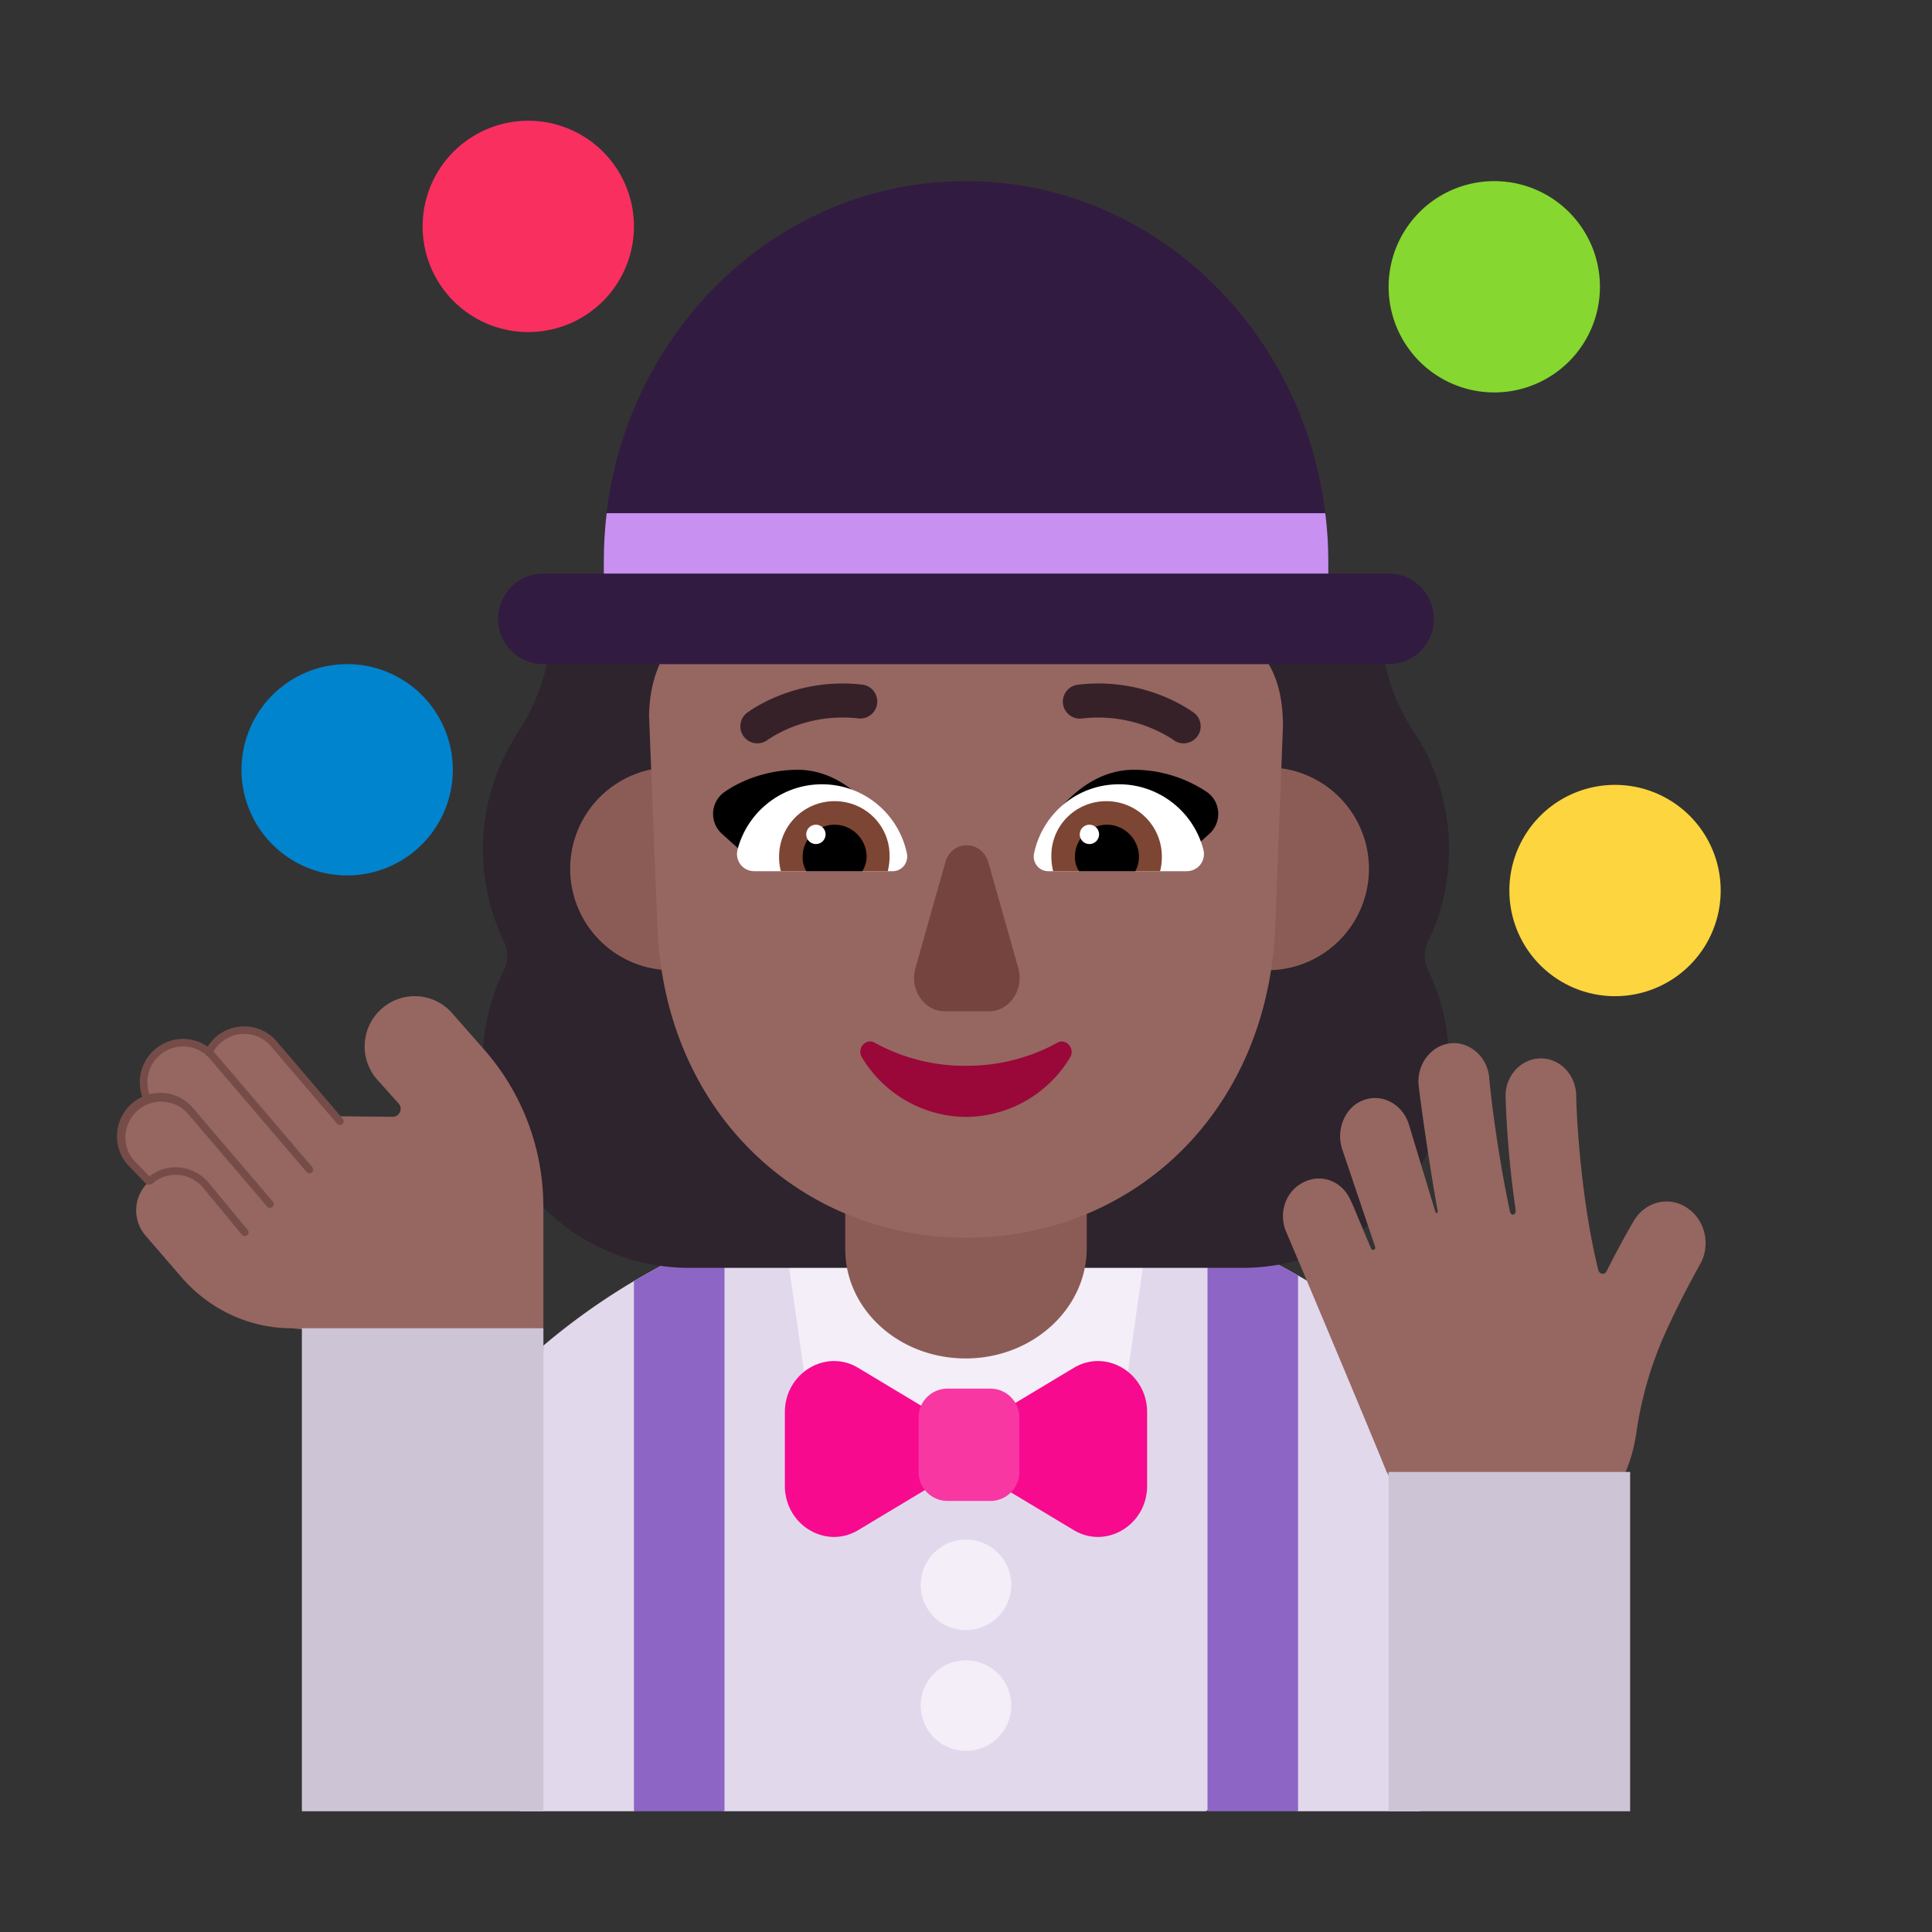 <svg xmlns="http://www.w3.org/2000/svg" width="32" height="32" fill="none"><rect width="100%" height="100%" fill="#333333" stroke="none"/><path fill="#FCD53F" d="M26.75 16.5a1.75 1.75 0 1 0 0-3.5 1.75 1.75 0 0 0 0 3.5Z"/><path fill="#0084CE" d="M5.75 14.5a1.75 1.75 0 1 0 0-3.5 1.75 1.75 0 0 0 0 3.5Z"/><path fill="#86D72F" d="M24.75 6.5a1.75 1.75 0 1 0 0-3.5 1.75 1.75 0 0 0 0 3.5Z"/><path fill="#F92F60" d="M8.75 5.5a1.75 1.75 0 1 0 0-3.5 1.75 1.75 0 0 0 0 3.5Z"/><path fill="#E1D8EC" d="M23.524 30v-7.39a10.949 10.949 0 0 0-14.92.03V30h1.9l.737-.432.736.432h7.995l.76-.432.759.432h2.034Z"/><path fill="#F3EEF8" d="m13.5 24-.5-3.5h6l-.5 3.5h-5Z"/><path fill="#F70A8D" d="m14.221 22.66 1.548.93c.154.09.231.25.231.41 0-.16.077-.32.23-.41l1.549-.93c.538-.33 1.221.08 1.221.73v1.22c0 .65-.683 1.06-1.221.73l-1.548-.93A.47.47 0 0 1 16 24a.47.47 0 0 1-.23.41l-1.549.93c-.538.33-1.221-.08-1.221-.73v-1.22c0-.65.683-1.06 1.221-.73Z"/><path fill="#F837A2" d="M15.214 23.48v.9c0 .27.22.48.48.48h.71c.27 0 .48-.22.48-.48v-.9a.48.48 0 0 0-.48-.48h-.71a.48.48 0 0 0-.48.48Z"/><path fill="#F3EEF8" d="M16.75 26.25a.75.75 0 1 1-1.5 0 .75.75 0 0 1 1.5 0ZM16.75 28.25a.75.75 0 1 1-1.5 0 .75.75 0 0 1 1.5 0Z"/><path fill="#8D65C5" d="M21.5 21.127V30H20v-9.584c.519.199 1.02.437 1.5.71ZM12 20.479V30h-1.5v-8.78c.479-.285.98-.533 1.5-.741Z"/><path fill="#2D242D" d="M9.058 11c-.09.399-.25.781-.476 1.127l-.002.004a3.515 3.515 0 0 0-.235 3.457.548.548 0 0 1 0 .485A3.423 3.423 0 0 0 11.429 21h9.142A3.423 3.423 0 0 0 24 17.571c0-.539-.13-1.045-.345-1.498a.548.548 0 0 1 0-.485c.226-.464.345-.981.345-1.52 0-.498-.102-.966-.286-1.391h.006a3.408 3.408 0 0 0-.3-.547l-.002-.003A3.44 3.44 0 0 1 22.942 11L16 10l-6.942 1Z"/><path fill="#8B5C56" d="M15.995 22.5c-1.108 0-1.995-.813-1.995-1.81V19.5h4v1.19c-.01.997-.905 1.81-2.005 1.81ZM12.804 14.39a1.68 1.68 0 1 1-3.36 0 1.68 1.68 0 0 1 3.36 0ZM22.674 14.39a1.68 1.68 0 1 1-3.36 0 1.68 1.68 0 0 1 3.36 0Z"/><path fill="#966661" d="M20.089 10.45h-3.316c-1.32 0-2.55-.685-3.287-1.827-.128-.187-.394-.156-.482.062l-.08.208a2.45 2.45 0 0 1-1.23 1.35.34.34 0 0 0-.108.04c-.246.126-.816.53-.836 1.569l.138 3.488c.118 3.094 2.381 5.16 5.117 5.16 2.745 0 4.999-2.066 5.117-5.16l.128-3.312c0-1.474-.974-1.578-1.161-1.578Z"/><path fill="#990838" d="M16 17.653a3.088 3.088 0 0 1-1.51-.381c-.152-.085-.304.095-.213.243A2.03 2.03 0 0 0 16 18.5a2.03 2.03 0 0 0 1.724-.985c.09-.148-.072-.328-.213-.243a3.088 3.088 0 0 1-1.51.38Z"/><path fill="#75443E" d="m15.656 14.289-.493 1.742c-.103.354.14.719.483.719h.735c.345 0 .587-.365.484-.72l-.493-1.741c-.111-.385-.614-.385-.716 0Z"/><path fill="#000" d="M13.213 12.75c.602 0 1.095.42 1.396.88-.252.075-.497.145-.74.214a25.35 25.35 0 0 0-1.4.426l-.512-.46a.443.443 0 0 1 .04-.69c.342-.24.794-.37 1.216-.37ZM18.776 12.75c-.603 0-1.095.42-1.396.88.251.075.497.145.74.214.466.132.924.262 1.4.426l.512-.46c.21-.19.19-.53-.04-.69a2.174 2.174 0 0 0-1.216-.37Z"/><path fill="#fff" d="M12.214 14.08c.16-.63.73-1.09 1.4-1.09.7 0 1.28.5 1.41 1.16.02.15-.09.28-.24.28h-2.29c-.19 0-.32-.17-.28-.35ZM19.934 14.08c-.16-.63-.73-1.09-1.4-1.09-.7 0-1.28.5-1.41 1.16-.02.15.09.28.24.28h2.29c.19 0 .32-.17.28-.35Z"/><path fill="#7D4533" d="M12.904 14.19c0-.51.41-.92.92-.92s.92.41.91.92c0 .08-.01.16-.03.24h-1.77a.928.928 0 0 1-.03-.24ZM19.244 14.19c0-.51-.41-.92-.92-.92s-.92.41-.91.92c0 .08.01.16.03.24h1.77c.02-.07.03-.16.03-.24Z"/><path fill="#000" d="M13.824 13.66c.29 0 .53.24.53.53 0 .09-.03.17-.07.24h-.93a.475.475 0 0 1-.06-.24c0-.29.24-.53.53-.53ZM18.334 13.66c-.29 0-.53.24-.53.53 0 .09.02.17.07.24h.93c.04-.07.06-.15.06-.24 0-.29-.24-.53-.53-.53Z"/><path fill="#fff" d="M13.674 13.82a.16.16 0 1 1-.32 0 .16.16 0 0 1 .32 0ZM18.204 13.82a.16.16 0 1 1-.32 0 .16.16 0 0 1 .32 0Z"/><path fill="#372128" d="M12.373 11.806a.282.282 0 0 0 .343.448l.002-.002.017-.011a2.134 2.134 0 0 1 .385-.198 2.282 2.282 0 0 1 1.101-.143.282.282 0 0 0 .066-.56 2.848 2.848 0 0 0-1.763.367c-.046.027-.082.05-.107.068l-.044.031ZM19.828 12.202a.282.282 0 0 0-.052-.396l-.044-.031a2.712 2.712 0 0 0-.497-.257 2.848 2.848 0 0 0-1.373-.178.282.282 0 1 0 .065.56 2.283 2.283 0 0 1 1.487.34l.017.012.002.002c.124.095.3.071.395-.052Z"/><path fill="#966661" d="m2.158 19.247.292.34a.643.643 0 0 0-.037.882s.215.247.604.699c.46.524 1.115.832 1.81.832L9 22.39v-2.393c0-.956-.338-1.87-.961-2.59l-.542-.616A.824.824 0 0 0 6.33 16.7a.833.833 0 0 0-.092 1.171l.368.411c.071.082.01.216-.103.216l-.946-.01-1.017-1.192a.655.655 0 0 0-1.082.135.654.654 0 0 0-1.02.771.655.655 0 0 0-.281 1.046ZM27.52 22.22a6.231 6.231 0 0 0-.421 1.54c-.038.24-.103.47-.206.69-.534 1.14-1.834 1.61-2.901 1.05-.468-.24-.805-.64-1.01-1.1-.01-.01-.02-.02-.02-.03-.112-.29-1.066-2.57-1.656-3.96-.14-.32-.009-.69.29-.83.3-.15.646-.01.777.31.006 0 .053.113.13.3l.207.49c.019.04.084.02.066-.03l-.543-1.61c-.113-.33.046-.71.355-.82.3-.11.627.06.74.38l.449 1.48c.01.02.037.01.037-.01-.178-1-.318-2.06-.318-2.11-.028-.34.215-.65.533-.68.319-.03.609.23.637.57 0 .02.093 1.03.346 2.23.01.02.028.04.047.04.028-.01.046-.03.046-.06-.004-.041-.01-.084-.017-.129a17.003 17.003 0 0 1-.151-1.76c-.01-.34.243-.63.57-.64.319-.01.59.26.6.61.01.54.103 1.84.365 2.89.018.08.112.09.14.02.243-.48.43-.8.45-.83.186-.32.589-.42.888-.21.3.2.393.63.197.95l-.038.07c-.093.169-.344.626-.59 1.19Z"/><path fill="#CDC4D6" d="M5 22h4v8H5v-8ZM23 24.38h4V30h-4v-5.62Z"/><path fill="#764C49" d="m5.677 18.53-1.089-1.276a.71.71 0 0 0-1.148.082.711.711 0 0 0-.873.045.716.716 0 0 0-.21.786.718.718 0 0 0-.247 1.12l.305.316c.019.02.046.024.07.015.014 0 .029-.005.04-.015a.586.586 0 0 1 .833.064l.654.79a.063.063 0 0 0 .096-.079l-.654-.79a.71.71 0 0 0-.98-.104l-.27-.279a.592.592 0 0 1 .898-.77l1.322 1.549a.062.062 0 1 0 .095-.082l-1.321-1.548a.709.709 0 0 0-.723-.23.59.59 0 0 1 .174-.648.586.586 0 0 1 .754-.011c.006.01.015.019.027.024l.003.002a.615.615 0 0 1 .048.05l1.596 1.87a.062.062 0 1 0 .095-.08l-1.596-1.87a.737.737 0 0 0-.04-.044.586.586 0 0 1 .957-.082l1.09 1.277a.062.062 0 1 0 .094-.081Z"/><path fill="#321B41" d="M10 9.289C10 5.822 12.68 3 15.995 3S21.989 5.822 22 9.289V9.5h1a.75.75 0 0 1 0 1.5H9a.75.75 0 0 1 0-1.5h1v-.211Z"/><path fill="#C790F1" d="M21.95 8.5H10.048c-.031.258-.047.522-.047.789V9.5h12v-.211c0-.267-.017-.53-.05-.789Z"/></svg>
